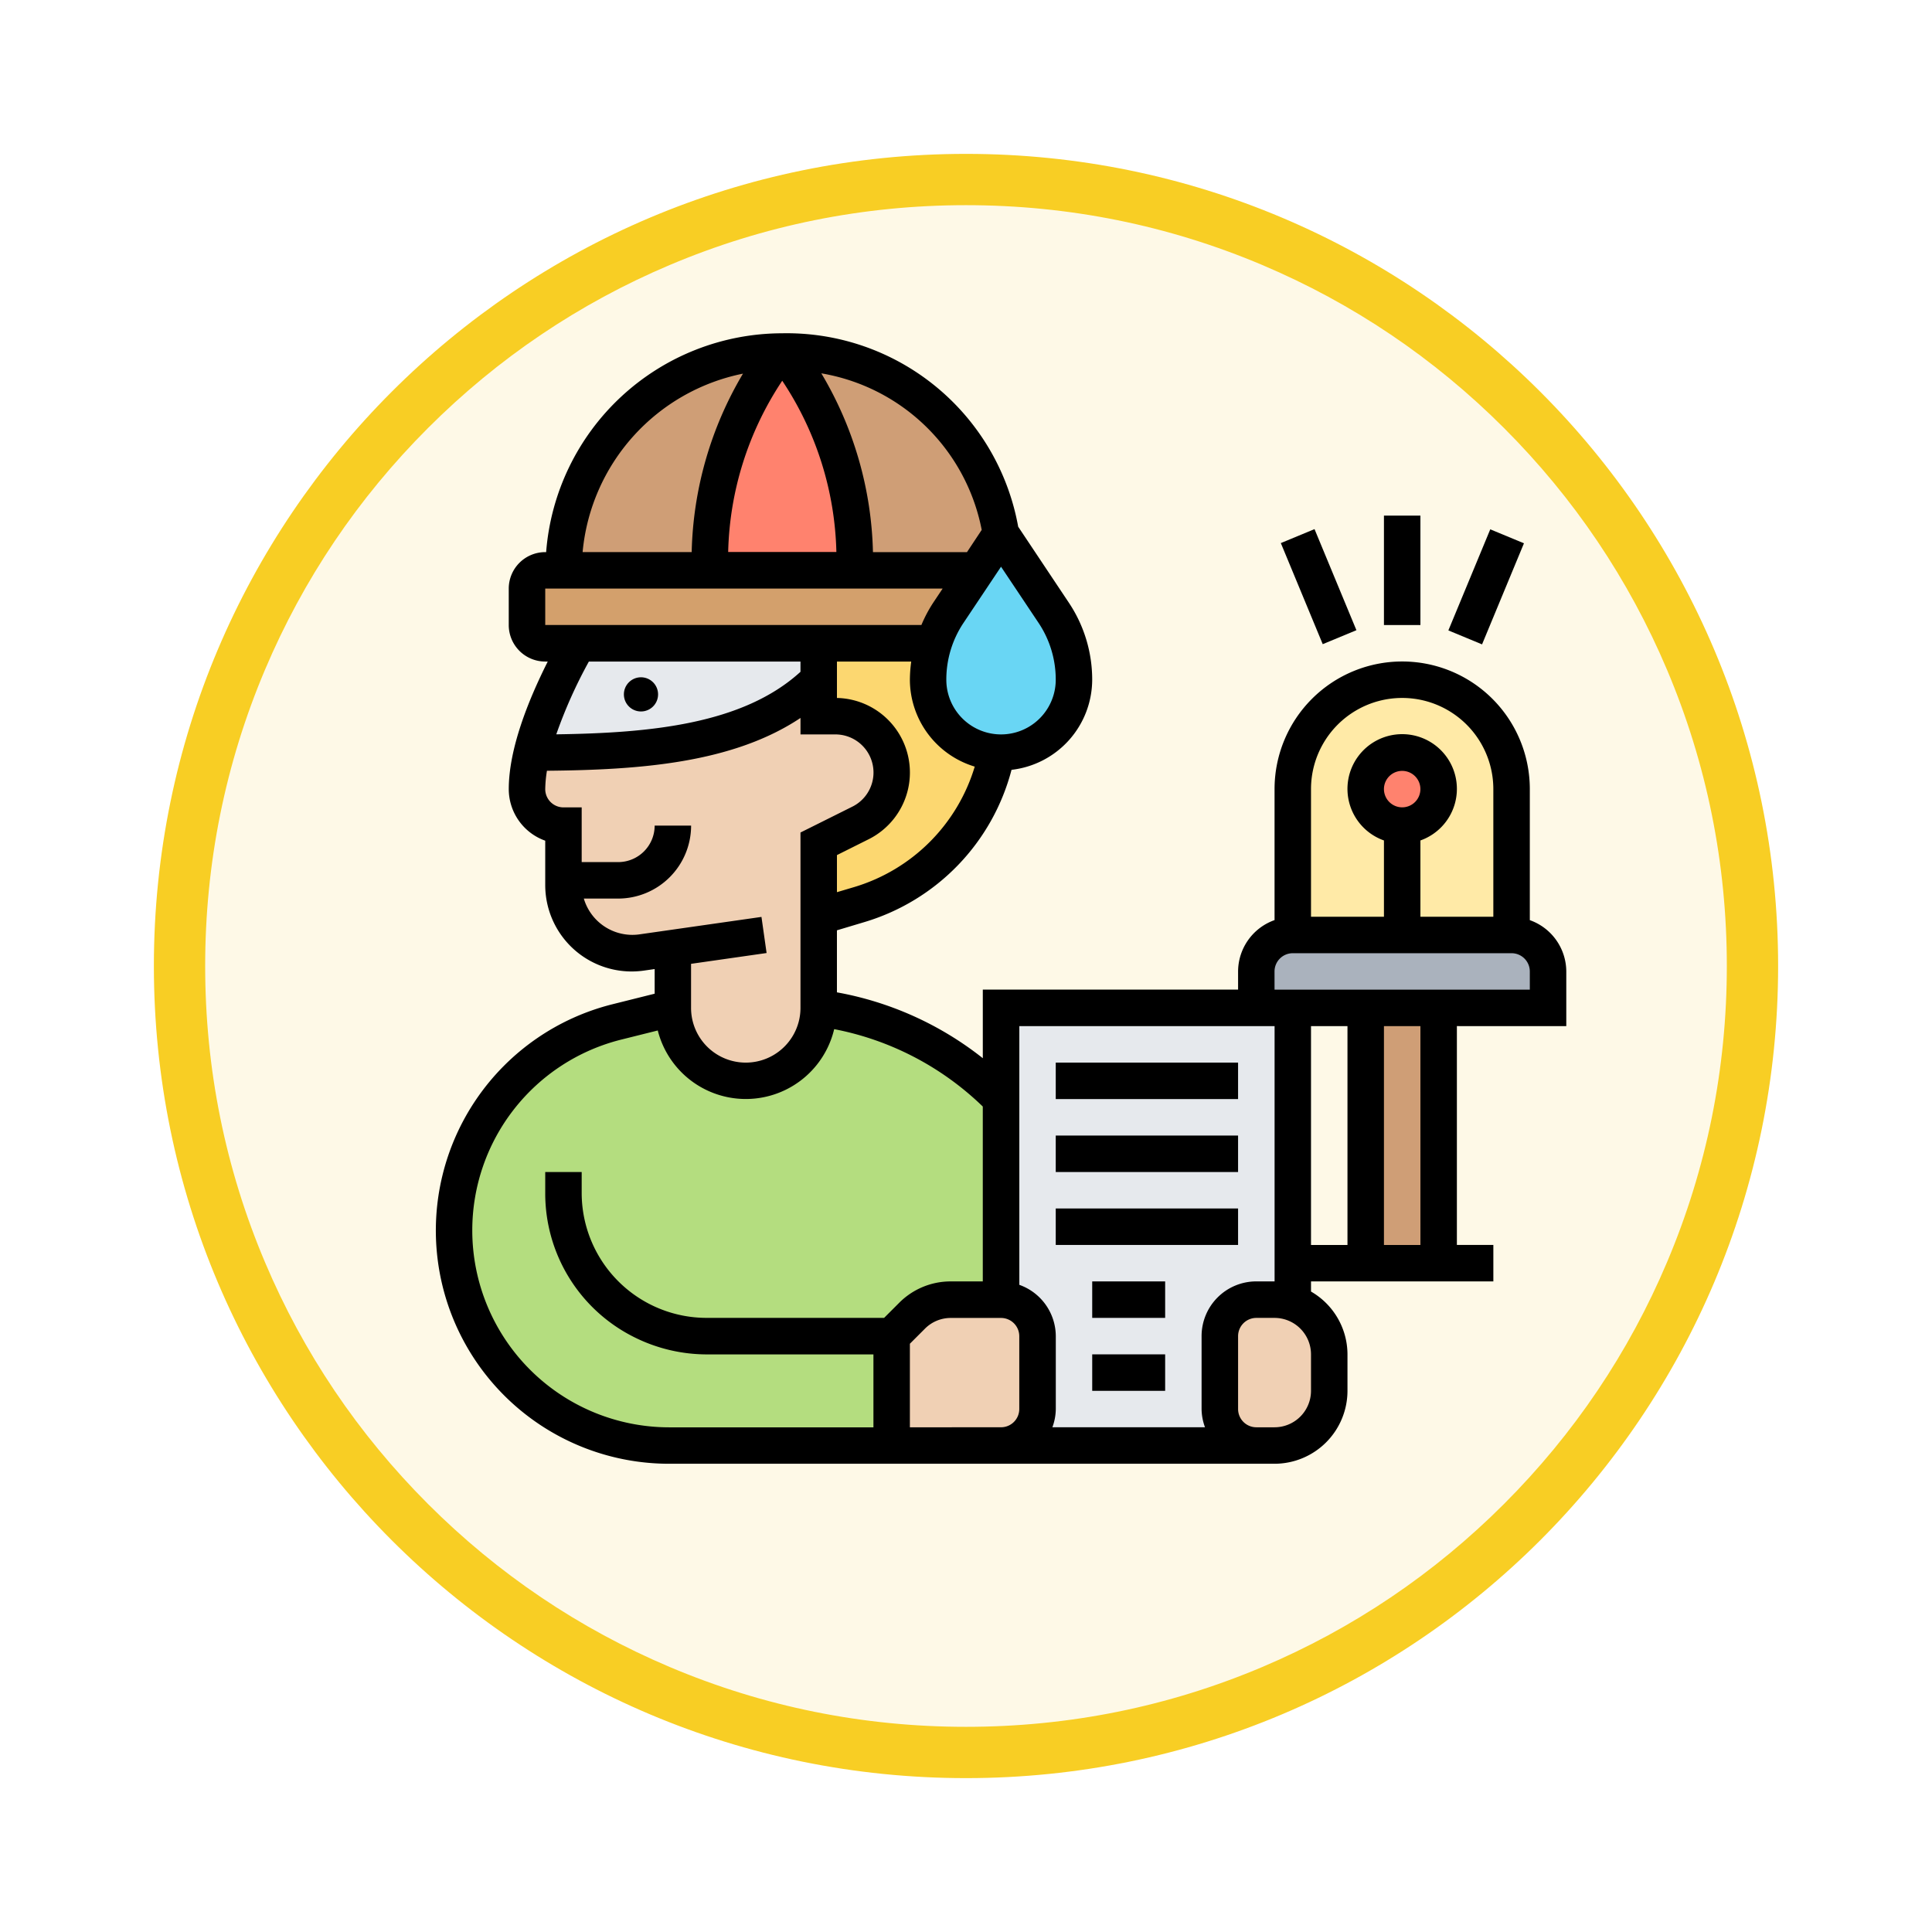 <svg xmlns="http://www.w3.org/2000/svg" xmlns:xlink="http://www.w3.org/1999/xlink" width="113" height="113" viewBox="0 0 113 113">
  <defs>
    <filter id="Trazado_982547" x="0" y="0" width="113" height="113" filterUnits="userSpaceOnUse">
      <feOffset dy="3" input="SourceAlpha"/>
      <feGaussianBlur stdDeviation="3" result="blur"/>
      <feFlood flood-opacity="0.161"/>
      <feComposite operator="in" in2="blur"/>
      <feComposite in="SourceGraphic"/>
    </filter>
  </defs>
  <g id="Grupo_1209501" data-name="Grupo 1209501" transform="translate(-375.51 -7184.171)">
    <g id="Grupo_1209191" data-name="Grupo 1209191" transform="translate(384.51 7190.171)">
      <g id="Grupo_1208492" data-name="Grupo 1208492" transform="translate(0 0)">
        <g id="Grupo_1177675" data-name="Grupo 1177675" transform="translate(0 0)">
          <g id="Grupo_1176928" data-name="Grupo 1176928" transform="translate(0 0)">
            <g id="Grupo_1172322" data-name="Grupo 1172322">
              <g id="Grupo_1164700" data-name="Grupo 1164700">
                <g id="Grupo_1160931" data-name="Grupo 1160931">
                  <g id="Grupo_1160749" data-name="Grupo 1160749">
                    <g id="Grupo_1158891" data-name="Grupo 1158891">
                      <g id="Grupo_1157406" data-name="Grupo 1157406">
                        <g id="Grupo_1155793" data-name="Grupo 1155793">
                          <g id="Grupo_1154704" data-name="Grupo 1154704">
                            <g id="Grupo_1150790" data-name="Grupo 1150790">
                              <g id="Grupo_1154214" data-name="Grupo 1154214">
                                <g id="Grupo_1152583" data-name="Grupo 1152583">
                                  <g id="Grupo_1146973" data-name="Grupo 1146973">
                                    <g id="Grupo_1146954" data-name="Grupo 1146954">
                                      <g transform="matrix(1, 0, 0, 1, -9, -6)" filter="url(#Trazado_982547)">
                                        <g id="Trazado_982547-2" data-name="Trazado 982547" transform="translate(9 6)" fill="#fef9e7">
                                          <path d="M 47.5 93.5 C 41.289 93.5 35.265 92.284 29.595 89.886 C 24.118 87.569 19.198 84.252 14.973 80.027 C 10.748 75.802 7.431 70.882 5.114 65.405 C 2.716 59.735 1.5 53.711 1.5 47.5 C 1.5 41.289 2.716 35.265 5.114 29.595 C 7.431 24.118 10.748 19.198 14.973 14.973 C 19.198 10.748 24.118 7.431 29.595 5.114 C 35.265 2.716 41.289 1.5 47.5 1.5 C 53.711 1.5 59.735 2.716 65.405 5.114 C 70.882 7.431 75.802 10.748 80.027 14.973 C 84.252 19.198 87.569 24.118 89.886 29.595 C 92.284 35.265 93.5 41.289 93.5 47.5 C 93.5 53.711 92.284 59.735 89.886 65.405 C 87.569 70.882 84.252 75.802 80.027 80.027 C 75.802 84.252 70.882 87.569 65.405 89.886 C 59.735 92.284 53.711 93.5 47.5 93.5 Z" stroke="none"/>
                                          <path d="M 47.5 3 C 41.491 3 35.664 4.176 30.18 6.496 C 24.881 8.737 20.122 11.946 16.034 16.034 C 11.946 20.121 8.737 24.881 6.496 30.179 C 4.176 35.664 3 41.491 3 47.5 C 3 53.509 4.176 59.336 6.496 64.82 C 8.737 70.119 11.946 74.878 16.034 78.966 C 20.122 83.054 24.881 86.263 30.18 88.504 C 35.664 90.824 41.491 92 47.5 92 C 53.509 92 59.336 90.824 64.821 88.504 C 70.119 86.263 74.878 83.054 78.966 78.966 C 83.054 74.878 86.263 70.119 88.504 64.82 C 90.824 59.336 92 53.509 92 47.5 C 92 41.491 90.824 35.664 88.504 30.179 C 86.263 24.881 83.054 20.121 78.966 16.034 C 74.878 11.946 70.119 8.737 64.821 6.496 C 59.336 4.176 53.509 3 47.5 3 M 47.5 0 C 73.734 0 95 21.266 95 47.5 C 95 73.733 73.734 95 47.5 95 C 21.266 95 7.62939453125e-06 73.733 7.62939453125e-06 47.5 C 7.62939453125e-06 21.266 21.266 0 47.5 0 Z" stroke="none" fill="#f8ce24"/>
                                        </g>
                                      </g>
                                    </g>
                                  </g>
                                </g>
                              </g>
                            </g>
                          </g>
                        </g>
                      </g>
                    </g>
                  </g>
                </g>
              </g>
            </g>
          </g>
        </g>
      </g>
    </g>
    <g id="intruder_2857720" transform="translate(400 7202.664)">
      <g id="Grupo_1209499" data-name="Grupo 1209499" transform="translate(2.066 2.066)">
        <g id="Grupo_1209483" data-name="Grupo 1209483" transform="translate(31.993 38.392)">
          <path id="Trazado_1048112" data-name="Trazado 1048112" d="M49.063,55.244v.011A2.956,2.956,0,0,0,48,55.063H46.93A2.139,2.139,0,0,0,44.8,57.2v4.266a2.139,2.139,0,0,0,2.133,2.133H32a2.139,2.139,0,0,0,2.133-2.133V57.2A2.139,2.139,0,0,0,32,55.063V38H49.063V55.244Z" transform="translate(-32 -38)" fill="#e6e9ed"/>
        </g>
        <g id="Grupo_1209484" data-name="Grupo 1209484" transform="translate(0 38.392)">
          <path id="Trazado_1048113" data-name="Trazado 1048113" d="M27.595,57.2v6.4H14.573a12.575,12.575,0,0,1-3.05-24.774L14.8,38a4.266,4.266,0,1,0,8.532,0,18.366,18.366,0,0,1,10.664,5.3V55.063H31.05A3.215,3.215,0,0,0,28.789,56Z" transform="translate(-2 -38)" fill="#b4dd7f"/>
        </g>
        <g id="Grupo_1209485" data-name="Grupo 1209485" transform="translate(21.329 17.063)">
          <path id="Trazado_1048114" data-name="Trazado 1048114" d="M32.451,24.388a11.641,11.641,0,0,1-8.062,8.894L22,34V29.731L24.442,28.5a3.292,3.292,0,0,0-1.472-6.239H22V18h6.729a7.186,7.186,0,0,0-.331,2.133,4.25,4.25,0,0,0,4.052,4.255Z" transform="translate(-22 -18)" fill="#fcd770"/>
        </g>
        <g id="Grupo_1209486" data-name="Grupo 1209486" transform="translate(6.399 0)">
          <path id="Trazado_1048115" data-name="Trazado 1048115" d="M20.8,2s-4.266,4.266-4.266,12.8H8A12.794,12.794,0,0,1,20.8,2Z" transform="translate(-8 -2)" fill="#cf9e76"/>
        </g>
        <g id="Grupo_1209487" data-name="Grupo 1209487" transform="translate(19.196 0)">
          <path id="Trazado_1048116" data-name="Trazado 1048116" d="M32.8,12.664,31.379,14.8H24.266C24.266,6.266,20,2,20,2a13.2,13.2,0,0,1,8.457,3.029A12.331,12.331,0,0,1,32.8,12.664Z" transform="translate(-20 -2)" fill="#cf9e76"/>
        </g>
        <g id="Grupo_1209488" data-name="Grupo 1209488" transform="translate(14.93 0)">
          <path id="Trazado_1048117" data-name="Trazado 1048117" d="M24.532,14.8H16C16,6.266,20.266,2,20.266,2S24.532,6.266,24.532,14.8Z" transform="translate(-16 -2)" fill="#ff826e"/>
        </g>
        <g id="Grupo_1209489" data-name="Grupo 1209489" transform="translate(4.266 12.797)">
          <path id="Trazado_1048118" data-name="Trazado 1048118" d="M32.309,14l-1.664,2.5a7.14,7.14,0,0,0-.853,1.77H7.066A1.07,1.07,0,0,1,6,17.2V15.066A1.07,1.07,0,0,1,7.066,14H32.309Z" transform="translate(-6 -14)" fill="#d3a06c"/>
        </g>
        <g id="Grupo_1209490" data-name="Grupo 1209490" transform="translate(27.728 10.664)">
          <path id="Trazado_1048119" data-name="Trazado 1048119" d="M35.348,16.628a7.057,7.057,0,0,1,1.184,3.9A4.26,4.26,0,0,1,32.266,24.8a1.429,1.429,0,0,1-.213-.011A4.25,4.25,0,0,1,28,20.532a7.007,7.007,0,0,1,1.184-3.9l1.664-2.5L32.266,12Z" transform="translate(-28 -12)" fill="#69d6f4"/>
        </g>
        <g id="Grupo_1209491" data-name="Grupo 1209491" transform="translate(4.554 17.063)">
          <path id="Trazado_1048120" data-name="Trazado 1048120" d="M23.045,18v2.133C19.078,24.1,12.338,24.377,6.27,24.4a26.8,26.8,0,0,1,2.7-6.4Z" transform="translate(-6.27 -18)" fill="#e6e9ed"/>
        </g>
        <g id="Grupo_1209492" data-name="Grupo 1209492" transform="translate(44.791 55.455)">
          <path id="Trazado_1048121" data-name="Trazado 1048121" d="M50.4,57.2v2.133a3.2,3.2,0,0,1-3.2,3.2H46.133A2.139,2.139,0,0,1,44,60.4V56.133A2.139,2.139,0,0,1,46.133,54H47.2a2.956,2.956,0,0,1,1.066.192A3.165,3.165,0,0,1,50.4,57.2Z" transform="translate(-44 -54)" fill="#f0d0b4"/>
        </g>
        <g id="Grupo_1209493" data-name="Grupo 1209493" transform="translate(25.595 55.455)">
          <path id="Trazado_1048122" data-name="Trazado 1048122" d="M32.4,54a2.139,2.139,0,0,1,2.133,2.133V60.4A2.139,2.139,0,0,1,32.4,62.532H26v-6.4l1.194-1.194A3.215,3.215,0,0,1,29.455,54Z" transform="translate(-26 -54)" fill="#f0d0b4"/>
        </g>
        <g id="Grupo_1209494" data-name="Grupo 1209494" transform="translate(4.266 19.196)">
          <path id="Trazado_1048123" data-name="Trazado 1048123" d="M14.532,35.687l-1.856.267a3.28,3.28,0,0,1-.565.043,3.978,3.978,0,0,1-3.978-3.978V28.532A2.148,2.148,0,0,1,6,26.4a9.048,9.048,0,0,1,.288-2.133c6.068-.021,12.808-.3,16.775-4.266v2.133h.97a3.292,3.292,0,0,1,1.472,6.239L23.063,29.6v9.6a4.266,4.266,0,0,1-8.532,0Z" transform="translate(-6 -20)" fill="#f0d0b4"/>
        </g>
        <g id="Grupo_1209495" data-name="Grupo 1209495" transform="translate(53.322 38.392)">
          <path id="Trazado_1048124" data-name="Trazado 1048124" d="M52,38h4.266V52.93H52Z" transform="translate(-52 -38)" fill="#cf9e76"/>
        </g>
        <g id="Grupo_1209496" data-name="Grupo 1209496" transform="translate(46.924 34.126)">
          <path id="Trazado_1048125" data-name="Trazado 1048125" d="M63.063,36.133v2.133H46V36.133A2.139,2.139,0,0,1,48.133,34h12.8A2.139,2.139,0,0,1,63.063,36.133Z" transform="translate(-46 -34)" fill="#aab2bd"/>
        </g>
        <g id="Grupo_1209497" data-name="Grupo 1209497" transform="translate(49.056 19.196)">
          <path id="Trazado_1048126" data-name="Trazado 1048126" d="M54.4,34.93H48V26.4a6.4,6.4,0,1,1,12.8,0V34.93Z" transform="translate(-48 -20)" fill="#ffeaa7"/>
        </g>
        <g id="Grupo_1209498" data-name="Grupo 1209498" transform="translate(53.322 23.462)">
          <circle id="Elipse_12684" data-name="Elipse 12684" cx="2.5" cy="2.5" r="2.5" transform="translate(-0.389 -0.409)" fill="#ff826e"/>
        </g>
      </g>
      <g id="Grupo_1209500" data-name="Grupo 1209500" transform="translate(1 1)">
        <circle id="Elipse_12685" data-name="Elipse 12685" cx="1" cy="1" r="1" transform="translate(11 20.12)"/>
        <path id="Trazado_1048127" data-name="Trazado 1048127" d="M67.12,41.525v-3.2a3.2,3.2,0,0,0-2.133-3V27.661a7.465,7.465,0,0,0-14.93,0v7.661a3.2,3.2,0,0,0-2.133,3v1.066H32.993V43.4a19.243,19.243,0,0,0-8.532-3.852V35.92l1.625-.487a12.63,12.63,0,0,0,8.587-8.9,5.322,5.322,0,0,0,4.718-5.27,8.094,8.094,0,0,0-1.362-4.5l-2.967-4.45A13.755,13.755,0,0,0,21.262,1,13.873,13.873,0,0,0,7.453,13.8H7.4A2.135,2.135,0,0,0,5.266,15.93v2.133A2.135,2.135,0,0,0,7.4,20.2h.147c-1.174,2.334-2.28,5.14-2.28,7.465A3.206,3.206,0,0,0,7.4,30.678v2.6a5.055,5.055,0,0,0,5.049,5.049,5.2,5.2,0,0,0,.715-.05l.636-.091v1.441l-2.463.616A13.642,13.642,0,0,0,14.642,67.12H50.056a4.27,4.27,0,0,0,4.266-4.266V60.721a4.252,4.252,0,0,0-2.133-3.673v-.593H62.854V54.322H60.721v-12.8ZM52.189,27.661a5.332,5.332,0,1,1,10.664,0v7.465H58.588V30.664a3.2,3.2,0,1,0-2.133,0v4.462H52.189Zm4.266,0a1.066,1.066,0,1,1,1.066,1.066A1.068,1.068,0,0,1,56.455,27.661Zm-6.4,10.664a1.068,1.068,0,0,1,1.066-1.066h12.8a1.068,1.068,0,0,1,1.066,1.066v1.066H50.056ZM25.474,33.389l-1.012.3V31.52l1.855-.927a4.362,4.362,0,0,0-1.855-8.263V20.2h4.344a8.244,8.244,0,0,0-.078,1.066,5.324,5.324,0,0,0,3.793,5.079A10.506,10.506,0,0,1,25.474,33.389ZM37.259,21.262a3.2,3.2,0,0,1-6.4,0,5.964,5.964,0,0,1,1-3.316l2.2-3.293,2.2,3.293A5.964,5.964,0,0,1,37.259,21.262ZM32.929,12.5,32.068,13.8h-5.5A21.348,21.348,0,0,0,23.548,3.343,11.511,11.511,0,0,1,32.929,12.5Zm-8.5,1.293H18.1A18.843,18.843,0,0,1,21.262,3.776,18.835,18.835,0,0,1,24.429,13.8ZM18.966,3.361a21.351,21.351,0,0,0-3,10.436H9.586A11.752,11.752,0,0,1,18.966,3.361ZM7.4,15.93H30.645l-.556.833a8.069,8.069,0,0,0-.688,1.3H7.4ZM22.329,20.2v.6c-3.36,3.069-8.793,3.581-14.283,3.657A27.937,27.937,0,0,1,9.952,20.2ZM20.347,37.248l-.3-2.112-7.181,1.027a2.961,2.961,0,0,1-3.209-2.1h2.009a4.27,4.27,0,0,0,4.266-4.266H13.8a2.135,2.135,0,0,1-2.133,2.133H9.532v-3.2H8.465A1.068,1.068,0,0,1,7.4,27.661a7.267,7.267,0,0,1,.1-1.074c5.41-.049,10.864-.442,14.83-3.088v.963h2.037a2.229,2.229,0,0,1,1,4.223L22.329,30.2V40.458a3.2,3.2,0,1,1-6.4,0V37.88ZM3.133,53.477A11.5,11.5,0,0,1,11.851,42.31l2.131-.532A5.312,5.312,0,0,0,24.3,41.7a17.15,17.15,0,0,1,8.692,4.527V56.455H31.12a4.241,4.241,0,0,0-3.017,1.25l-.883.883H16.841a7.311,7.311,0,0,1-7.309-7.309V50.056H7.4v1.222a9.389,9.389,0,0,0,5.22,8.446,9.5,9.5,0,0,0,4.222,1h9.754v4.266H14.642A11.523,11.523,0,0,1,3.133,53.477ZM30.86,64.987H28.728V60.1l.883-.883a2.123,2.123,0,0,1,1.509-.625h2.94a1.068,1.068,0,0,1,1.066,1.066V63.92a1.068,1.068,0,0,1-1.066,1.066Zm21.329-2.133a2.135,2.135,0,0,1-2.133,2.133H48.99a1.068,1.068,0,0,1-1.066-1.066V59.655a1.068,1.068,0,0,1,1.066-1.066h1.066a2.135,2.135,0,0,1,2.133,2.133Zm-3.2-6.4a3.2,3.2,0,0,0-3.2,3.2V63.92a3.163,3.163,0,0,0,.2,1.066H37.062a3.138,3.138,0,0,0,.2-1.066V59.655a3.2,3.2,0,0,0-2.133-3V41.525h14.93v14.93Zm3.2-14.93h2.133v12.8H52.189Zm6.4,12.8H56.455v-12.8h2.133Z" transform="translate(-1 -1)"/>
        <path id="Trazado_1048128" data-name="Trazado 1048128" d="M35,41H45.664v2.133H35Z" transform="translate(1.259 1.658)"/>
        <path id="Trazado_1048129" data-name="Trazado 1048129" d="M35,45H45.664v2.133H35Z" transform="translate(1.259 1.924)"/>
        <path id="Trazado_1048130" data-name="Trazado 1048130" d="M35,49H45.664v2.133H35Z" transform="translate(1.259 2.189)"/>
        <path id="Trazado_1048131" data-name="Trazado 1048131" d="M37,53h4.266v2.133H37Z" transform="translate(1.392 2.455)"/>
        <path id="Trazado_1048132" data-name="Trazado 1048132" d="M37,57h4.266v2.133H37Z" transform="translate(1.392 2.721)"/>
        <path id="Trazado_1048133" data-name="Trazado 1048133" d="M53,11h2.133v6.4H53Z" transform="translate(2.455 -0.336)"/>
        <path id="Trazado_1048134" data-name="Trazado 1048134" d="M0,0H2.133V6.4H0Z" transform="translate(49.424 12.271) rotate(-22.514)"/>
        <path id="Trazado_1048135" data-name="Trazado 1048135" d="M0,0H6.4V2.133H0Z" transform="translate(59.223 17.379) rotate(-67.486)"/>
      </g>
    </g>
  </g>
</svg>
